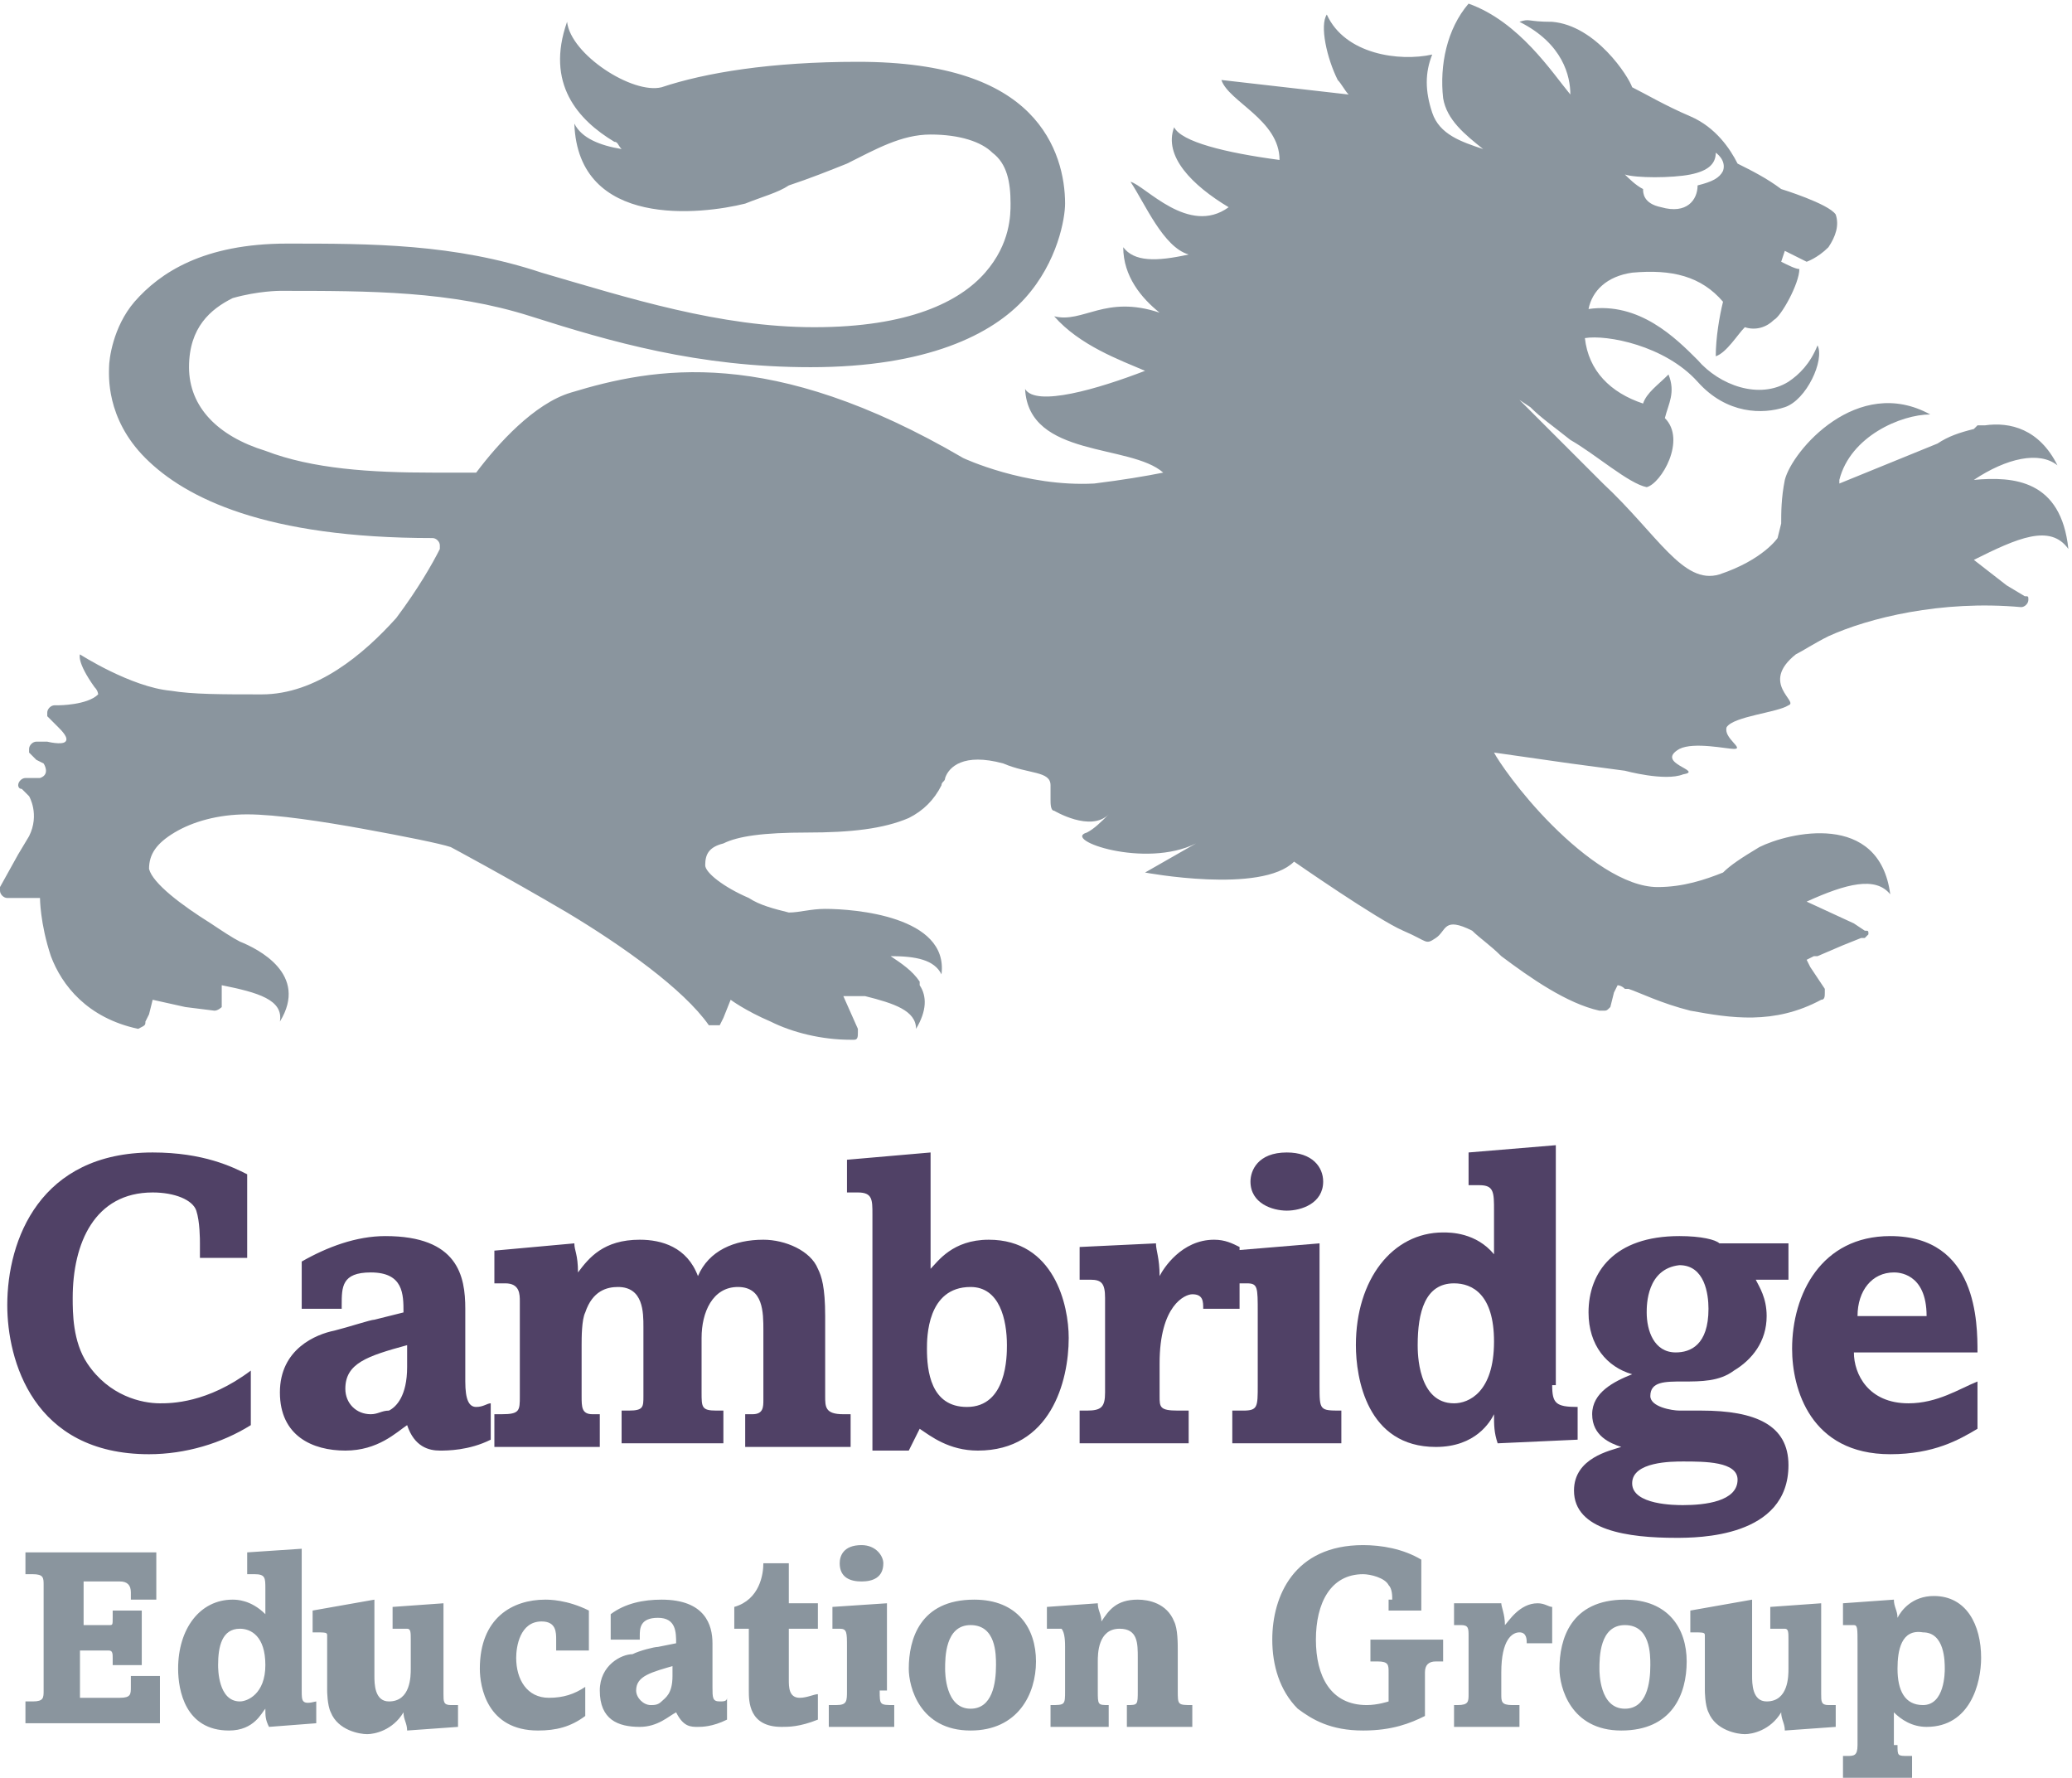 <svg xmlns="http://www.w3.org/2000/svg" viewBox="0 0 57 48.9"><style>.st0{fill:#504166}.st1{fill:#8a959e}</style><path d="M6.9 34.6H5.5v-.4c0-.1 0-.6-.1-.9-.1-.3-.6-.5-1.2-.5-1.6 0-2.2 1.4-2.2 2.9 0 .4 0 1.2.4 1.8.6.9 1.5 1.1 2 1.1.3 0 1.3 0 2.5-.9v1.5c-.8.5-1.8.8-2.8.8C.9 40 .2 37.4.2 35.9c0-1.8.9-4.2 4-4.2 1.4 0 2.2.4 2.6.6v2.3zM8.3 34.7c.7-.4 1.5-.7 2.3-.7 2 0 2.2 1.1 2.2 2v2c0 .5.1.7.3.7.2 0 .3-.1.4-.1v1c-.6.3-1.2.3-1.4.3-.3 0-.7-.1-.9-.7-.3.2-.8.7-1.7.7-.9 0-1.8-.4-1.8-1.6 0-1.2 1-1.6 1.5-1.7.4-.1 1-.3 1.1-.3l.8-.2c0-.5 0-1.1-.9-1.1-.8 0-.8.4-.8.9v.1H8.3v-1.3zm2.9 2.3c-1.1.3-1.7.5-1.7 1.2 0 .4.3.7.7.7.2 0 .3-.1.5-.1.2-.1.5-.4.5-1.2V37zM15.8 34.2c0 .2.1.3.1.8.3-.4.7-.9 1.7-.9.6 0 1.3.2 1.6 1 .3-.7 1-1 1.8-1 .6 0 1.3.3 1.5.8.1.2.2.5.2 1.3v2.2c0 .3 0 .5.5.5h.2v.9h-2.9v-.9h.2c.3 0 .3-.2.3-.4v-1.9c0-.5 0-1.2-.7-1.2s-1 .7-1 1.4v1.5c0 .4 0 .5.4.5h.2v.9h-2.8v-.9h.2c.4 0 .4-.1.4-.4v-1.9c0-.4 0-1.1-.7-1.1-.3 0-.7.1-.9.7-.1.2-.1.7-.1.9v1.4c0 .3 0 .5.3.5h.2v.9h-2.9v-.9h.2c.5 0 .5-.1.5-.5v-2.6c0-.2 0-.5-.4-.5h-.3v-.9l2.2-.2zM25.6 31.7v3.2c.2-.2.6-.8 1.6-.8 1.8 0 2.2 1.8 2.2 2.7 0 1.2-.5 3.1-2.5 3.1-.8 0-1.3-.4-1.6-.6l-.3.6h-1v-6.5c0-.4 0-.6-.4-.6h-.3v-.9l2.3-.2zm-.1 5.4c0 .6.1 1.6 1.1 1.6 1.1 0 1.1-1.4 1.1-1.7 0-.7-.2-1.6-1-1.6-1.2 0-1.2 1.4-1.2 1.7M31.8 34.2c0 .2.1.4.1.9.1-.2.6-1 1.5-1 .3 0 .5.1.7.2V36h-1c0-.2 0-.4-.3-.4-.2 0-.9.3-.9 1.9v.9c0 .3 0 .4.5.4h.3v.9h-3v-.9h.2c.4 0 .5-.1.5-.5v-2.6c0-.4-.1-.5-.4-.5h-.3v-.9l2.1-.1z" class="st0"/><path d="M36.3 38.1c0 .7 0 .7.6.7v.9h-3v-.9h.3c.4 0 .4-.1.4-.7v-2c0-.7 0-.8-.3-.8h-.4v-.9l2.4-.2v3.9zm.1-5.6c0 .6-.6.8-1 .8s-1-.2-1-.8c0-.3.2-.8 1-.8.7 0 1 .4 1 .8M42.7 38.1c0 .5.1.6.7.6v.9l-2.2.1c-.1-.3-.1-.5-.1-.8-.1.2-.5.9-1.6.9-1.9 0-2.2-1.9-2.2-2.8 0-1.8 1-3.1 2.4-3.1.2 0 .9 0 1.4.6v-1.2c0-.5 0-.7-.4-.7h-.3v-.9l2.4-.2v6.6zm-2.7.5c.4 0 1.1-.3 1.1-1.7 0-1.3-.6-1.6-1.1-1.6-.8 0-1 .8-1 1.7 0 .2 0 1.6 1 1.6" class="st0"/><path d="M49.2 35.2h-.9c.1.2.3.5.3 1 0 .7-.4 1.2-.9 1.5-.4.3-.9.3-1.4.3-.5 0-.9 0-.9.4 0 .3.6.4.8.4h.6c1.5 0 2.4.4 2.4 1.5 0 2-2.5 2-3.1 2-1.3 0-2.8-.2-2.8-1.3 0-.9 1-1.1 1.3-1.2-.3-.1-.8-.3-.8-.9 0-.6.6-.9 1.1-1.1-.7-.2-1.2-.8-1.2-1.7 0-1.1.7-2.1 2.5-2.1.6 0 1 .1 1.1.2h1.9v1zm-4.3 5.6c0 .6 1.2.6 1.4.6.6 0 1.5-.1 1.5-.7 0-.5-.9-.5-1.5-.5-.3 0-1.4 0-1.4.6m.4-4.7c0 .5.2 1.1.8 1.1.4 0 .9-.2.9-1.2 0-.4-.1-1.2-.8-1.2-.9.1-.9 1.1-.9 1.3M51 37.2c0 .6.4 1.4 1.5 1.4.8 0 1.4-.4 1.9-.6v1.3c-.5.3-1.2.7-2.4.7-2.2 0-2.7-1.8-2.7-2.9 0-1.5.8-3.1 2.7-3.1 2.4 0 2.4 2.4 2.4 3.2H51zm2-1c0-1.2-.8-1.2-.9-1.2-.6 0-1 .5-1 1.2H53z" class="st0"/><path d="M4.3 42.7V44h-.7v-.2c0-.2-.1-.3-.3-.3h-1v1.2H3c.1 0 .1 0 .1-.2v-.2h.8v1.5h-.8v-.2c0-.1 0-.2-.1-.2h-.8v1.3h1.1c.3 0 .3-.1.3-.3v-.3h.8v1.3H.7v-.6h.2c.3 0 .3-.1.3-.3v-2.9c0-.2 0-.3-.3-.3H.7v-.6h3.6zM8.3 46.5c0 .3 0 .4.4.3v.6l-1.3.1c-.1-.2-.1-.3-.1-.5-.1.1-.3.6-1 .6-1.2 0-1.4-1.1-1.4-1.7 0-1.1.6-1.9 1.5-1.9.1 0 .5 0 .9.4v-.7c0-.3 0-.4-.3-.4h-.2v-.6l1.5-.1v3.9zm-1.7.3c.2 0 .7-.2.7-1s-.4-1-.7-1c-.5 0-.6.5-.6 1 0 .1 0 1 .6 1M10.3 44v2.1c0 .2 0 .7.4.7.6 0 .6-.7.6-.9v-.8c0-.2 0-.3-.1-.3h-.4v-.6l1.4-.1v2.5c0 .2 0 .3.2.3h.2v.6l-1.4.1c0-.2-.1-.3-.1-.5-.3.5-.8.6-1 .6-.2 0-.8-.1-1-.6-.1-.2-.1-.6-.1-.6v-1.2-.3c0-.1 0-.1-.4-.1v-.6l1.7-.3zM16.1 45.4h-.8v-.3c0-.2 0-.5-.4-.5-.6 0-.7.7-.7 1 0 .6.3 1.1.9 1.1.4 0 .7-.1 1-.3v.8c-.4.3-.8.4-1.3.4-1.4 0-1.6-1.2-1.6-1.7 0-1.4.9-1.9 1.8-1.9.1 0 .6 0 1.2.3v1.1zM16.8 44.4c.4-.3.9-.4 1.4-.4 1.2 0 1.4.7 1.4 1.2v1.2c0 .3 0 .4.2.4.1 0 .2 0 .2-.1v.6c-.4.2-.7.2-.8.2-.2 0-.4 0-.6-.4-.2.1-.5.4-1 .4-.6 0-1.1-.2-1.1-1 0-.7.6-1 .9-1 .2-.1.6-.2.7-.2l.5-.1c0-.3 0-.7-.5-.7s-.5.3-.5.5v.1h-.8v-.7zm1.8 1.4c-.7.2-1.1.3-1.1.7 0 .2.2.4.4.4.1 0 .2 0 .3-.1.1-.1.3-.2.3-.7v-.3zM21.7 43v1.1h.8v.7h-.8v1.4c0 .2 0 .5.3.5.2 0 .4-.1.5-.1v.7c-.5.2-.8.2-1 .2-.9 0-.9-.7-.9-1v-1.7h-.4v-.6c.7-.2.8-.9.8-1.2h.7zM24.2 46.5c0 .4 0 .4.4.4v.6h-1.8v-.6h.2c.3 0 .3-.1.3-.4v-1.2c0-.4 0-.5-.2-.5h-.2v-.6l1.5-.1v2.4zm.1-3.5c0 .4-.3.5-.6.5s-.6-.1-.6-.5c0-.2.1-.5.6-.5.4 0 .6.3.6.5M26.7 47.6c-1.4 0-1.7-1.2-1.7-1.7 0-.8.3-1.9 1.8-1.9 1.2 0 1.7.8 1.7 1.7 0 .9-.5 1.9-1.8 1.9m0-2.9c-.7 0-.7.9-.7 1.2 0 .1 0 1.1.7 1.1.6 0 .7-.7.7-1.2 0-.3 0-1.1-.7-1.1M30.6 47.5h-1.7v-.6c.4 0 .4 0 .4-.4v-1.2c0-.1 0-.4-.1-.5h-.4v-.6l1.4-.1c0 .2.1.3.1.5.2-.3.4-.6 1-.6.3 0 .8.1 1 .6.1.2.1.6.1.8v1.1c0 .4 0 .4.4.4v.6H31v-.6c.3 0 .3 0 .3-.4v-.9c0-.4 0-.8-.5-.8-.6 0-.6.7-.6.9v.8c0 .4 0 .4.3.4v.6zM38.3 44c0-.1 0-.3-.1-.4-.1-.2-.5-.3-.7-.3-.9 0-1.3.8-1.3 1.8s.4 1.8 1.4 1.8c.3 0 .6-.1.6-.1V46c0-.2 0-.3-.3-.3h-.2v-.6h2v.6h-.2c-.2 0-.3.1-.3.3v1.2c-.4.2-.9.4-1.7.4-.9 0-1.4-.3-1.8-.6-.5-.5-.7-1.2-.7-1.9 0-1.2.6-2.6 2.5-2.6.5 0 1.1.1 1.6.4v1.4h-.9V44zM41.3 44.1c0 .1.1.3.1.6.1-.1.4-.6.9-.6.2 0 .3.1.4.1v1H42c0-.1 0-.3-.2-.3s-.5.2-.5 1.1v.6c0 .2 0 .3.3.3h.2v.6H40v-.6h.1c.3 0 .3-.1.3-.3V45c0-.2 0-.3-.2-.3H40v-.6h1.3zM44.6 47.6c-1.4 0-1.7-1.2-1.7-1.7 0-.8.3-1.9 1.8-1.9 1.2 0 1.7.8 1.7 1.7 0 .9-.4 1.9-1.8 1.9m.1-2.9c-.7 0-.7.9-.7 1.2 0 .1 0 1.1.7 1.1.6 0 .7-.7.7-1.2 0-.3 0-1.1-.7-1.1M48.2 44v2.1c0 .2 0 .7.4.7.6 0 .6-.7.6-.9v-.8c0-.2 0-.3-.1-.3h-.4v-.6l1.4-.1v2.5c0 .2 0 .3.2.3h.2v.6l-1.4.1c0-.2-.1-.3-.1-.5-.3.5-.8.6-1 .6-.2 0-.8-.1-1-.6-.1-.2-.1-.6-.1-.6v-1.2-.3c0-.1 0-.1-.4-.1v-.6l1.7-.3zM52.2 48c0 .3 0 .3.3.3h.1v.6h-1.9v-.6h.1c.2 0 .3 0 .3-.3v-2.8c0-.4 0-.5-.1-.5h-.3v-.6l1.4-.1c0 .2.1.3.1.5.1-.2.4-.6 1-.6.9 0 1.3.8 1.3 1.7 0 .7-.3 1.9-1.5 1.9-.4 0-.7-.2-.9-.4v.9zm0-2.1c0 .6.2 1 .7 1 .6 0 .6-.9.6-1 0-.2 0-1-.6-1-.6-.1-.7.5-.7 1zM54.3 13.2c.9-.6 1.8-.8 2.3-.4-.5-1-1.3-1.2-2-1.1h-.1-.1l-.1.1c-.4.1-.7.2-1 .4l-2.7 1.1v-.1c.3-1.2 1.7-1.8 2.5-1.8-2-1.1-3.8 1-4 1.8-.1.5-.1.9-.1 1.2l-.1.4s-.4.6-1.6 1c-1 .3-1.7-1.1-3.2-2.5L41.8 11l.3.2c.3.3.6.5 1.1.9.7.4 1.6 1.2 2.1 1.3.4-.1 1.1-1.3.5-1.9.1-.4.3-.7.1-1.2-.3.3-.6.5-.7.8-.9-.3-1.5-.9-1.6-1.8.6-.1 2.2.2 3.1 1.2.8.9 1.8.9 2.4.7.6-.2 1.1-1.3.9-1.7-.2.5-.5.8-.8 1-.8.5-1.9.1-2.5-.6-.6-.6-1.6-1.6-3-1.4.1-.5.5-.9 1.2-1 1.1-.1 1.9.1 2.5.8-.1.4-.2 1-.2 1.5.3-.1.6-.6.8-.8.3.1.6 0 .8-.2.2-.1.7-1 .7-1.4-.1 0-.3-.1-.5-.2l.1-.3.6.3s.3-.1.6-.4c.2-.3.3-.6.2-.9-.2-.3-1.5-.7-1.5-.7-.4-.3-.8-.5-1.2-.7-.2-.4-.6-1-1.3-1.3-.7-.3-1.2-.6-1.6-.8-.1-.3-1-1.7-2.2-1.8-.7 0-.6-.1-.9 0 1.2.6 1.4 1.5 1.4 2-.5-.6-1.4-2-2.8-2.5-.6.7-.8 1.7-.7 2.6.1.6.6 1 1.1 1.4-.6-.2-1.2-.4-1.4-1-.2-.6-.2-1.1 0-1.6-.9.2-2.4 0-2.9-1.1-.2.3 0 1.2.3 1.8.1.1.2.3.3.4-.9-.1-2.6-.3-3.5-.4.2.6 1.6 1.1 1.6 2.2-1.5-.2-2.7-.5-2.9-.9-.3.8.5 1.6 1.5 2.2-1.1.8-2.3-.6-2.7-.7.4.6.9 1.8 1.6 2-.9.2-1.5.2-1.8-.2 0 .8.5 1.4 1 1.8-1.5-.5-2.1.3-2.9.1.7.8 1.8 1.2 2.5 1.5-1.3.5-3 1-3.3.5.1 1.9 2.9 1.5 3.8 2.3-.5.1-1.1.2-1.9.3-1.9.1-3.6-.7-3.6-.7-5.3-3.1-8.5-2.5-10.8-1.8-1 .3-2 1.4-2.6 2.2h-1.2c-1.7 0-3.3-.1-4.6-.6-1.3-.4-2.1-1.2-2.1-2.3 0-1.1.6-1.6 1.2-1.9C7.1 8 7.7 8 7.7 8c2.5 0 4.7 0 6.9.7s4.6 1.4 7.7 1.4c3.2 0 5-.9 5.9-1.9.9-1 1.1-2.2 1.1-2.6 0-.7-.2-1.7-1-2.5s-2.2-1.4-4.7-1.4c-2.4 0-4.2.3-5.4.7-.8.2-2.5-.9-2.6-1.8-.6 1.7.3 2.7 1.3 3.3.1 0 .1.1.2.2-.6-.1-1.1-.3-1.3-.7.1 2.9 3.5 2.5 4.7 2.2.5-.2.9-.3 1.2-.5.6-.2 1.1-.4 1.6-.6.8-.4 1.5-.8 2.3-.8.8 0 1.4.2 1.7.5.4.3.5.8.5 1.4 0 .3 0 1.1-.7 1.9-.7.8-2.1 1.5-4.7 1.5s-5.1-.8-7.5-1.5c-2.4-.8-4.7-.8-7-.8s-3.5.8-4.2 1.6C3.1 9 3 9.9 3 10.1c0 .2-.1 1.4 1 2.5s3.3 2.2 7.9 2.2c.1 0 .2.1.2.2v.1c-.2.4-.6 1.1-1.2 1.9-.9 1-2.2 2.1-3.7 2.1-1.1 0-1.9 0-2.5-.1-1.1-.1-2.5-1-2.5-1s-.1.2.4.9c.1.1.1.2.1.2-.3.3-1.1.3-1.1.3h-.1c-.1 0-.2.1-.2.2v.1l.3.3c.1.1.3.3.2.4-.1.1-.5 0-.5 0H1c-.1 0-.2.1-.2.2v.1l.2.2.2.1s.2.3-.1.4H.7c-.1 0-.2.1-.2.2 0 0 0 .1.1.1l.2.2s.3.5 0 1.1l-.3.5-.5.9v.1c0 .1.1.2.2.2H1.1s0 .7.3 1.6c.3.8 1 1.7 2.4 2 .2-.1.2-.1.2-.2l.1-.2.1-.4.9.2.8.1c.1 0 .2-.1.2-.1v-.6c1 .2 1.7.4 1.6 1 .8-1.3-.6-2-1.1-2.2-.2-.1-.5-.3-.8-.5-.8-.5-1.6-1.1-1.7-1.5 0-.4.2-.7.7-1 .5-.3 1.2-.5 2-.5s2.1.2 3.2.4 2.1.4 2.4.5c0 0 1.5.8 3.2 1.8 1.5.9 3.2 2.1 3.9 3.1h.3l.1-.2.2-.5s.4.3 1.1.6c.6.3 1.4.5 2.2.5h.1c.1 0 .1-.1.1-.2v-.1l-.4-.9h.6c.8.2 1.4.4 1.4.9.3-.5.3-.9.1-1.2V27c-.2-.3-.5-.5-.8-.7.7 0 1.2.1 1.4.5.2-1.6-2.4-1.8-3.2-1.8-.4 0-.7.1-1 .1-.4-.1-.8-.2-1.1-.4-.7-.3-1.2-.7-1.2-.9 0-.3.1-.5.5-.6.4-.2 1.1-.3 2.3-.3 1.2 0 2.1-.1 2.8-.4.4-.2.7-.5.9-.9 0-.1.1-.1.1-.2.1-.3.5-.7 1.6-.4.7.3 1.3.2 1.3.6v.4c0 .1 0 .3.1.3 0 0 1 .6 1.5.1-.2.2-.4.4-.6.5-.7.2 1.6 1 3 .3l-1.4.8s3.2.6 4.1-.3c0 0 2.3 1.6 3 1.9.7.3.6.4.9.2.3-.2.2-.6 1-.2.2.2.5.4.8.7.8.6 1.8 1.3 2.7 1.5h.1c.1 0 .1 0 .2-.1l.1-.4.1-.2s.1 0 .2.1h.1c.3.1.9.4 1.7.6 1.1.2 2.3.4 3.6-.3.1 0 .1-.1.1-.2v-.1l-.2-.3-.2-.3-.1-.2.2-.1h.1l.7-.3.5-.2h.1l.1-.1c0-.1 0-.1-.1-.1l-.3-.2-1.3-.6c1.1-.5 1.9-.7 2.3-.2-.3-2.3-2.8-1.7-3.6-1.3-.5.3-.8.5-1 .7-.5.2-1.1.4-1.8.4-.9 0-2-.8-2.9-1.7-.9-.9-1.5-1.8-1.6-2l2.1.3 1.5.2s1.1.3 1.6.1c.6-.1-.8-.3-.1-.7.4-.2 1.3 0 1.5 0 .3 0-.3-.3-.2-.6.2-.3 1.4-.4 1.7-.6.3-.1-.8-.6.2-1.4.2-.1.5-.3.9-.5 1.1-.5 3.1-1 5.3-.8.1 0 .2-.1.2-.2s0-.1-.1-.1l-.5-.3-.9-.7c1.2-.6 2.1-1 2.6-.3-.2-1.9-1.5-2-2.6-1.9m-7.8-8.4c.5-.1.7-.3.7-.6 0 0 .3.2.2.5-.1.2-.3.3-.7.4 0 .4-.3.8-1 .6-.5-.1-.5-.4-.5-.5-.2-.1-.4-.3-.5-.4.3.1 1.3.1 1.8 0m-6.3-.7" class="st1"/></svg>